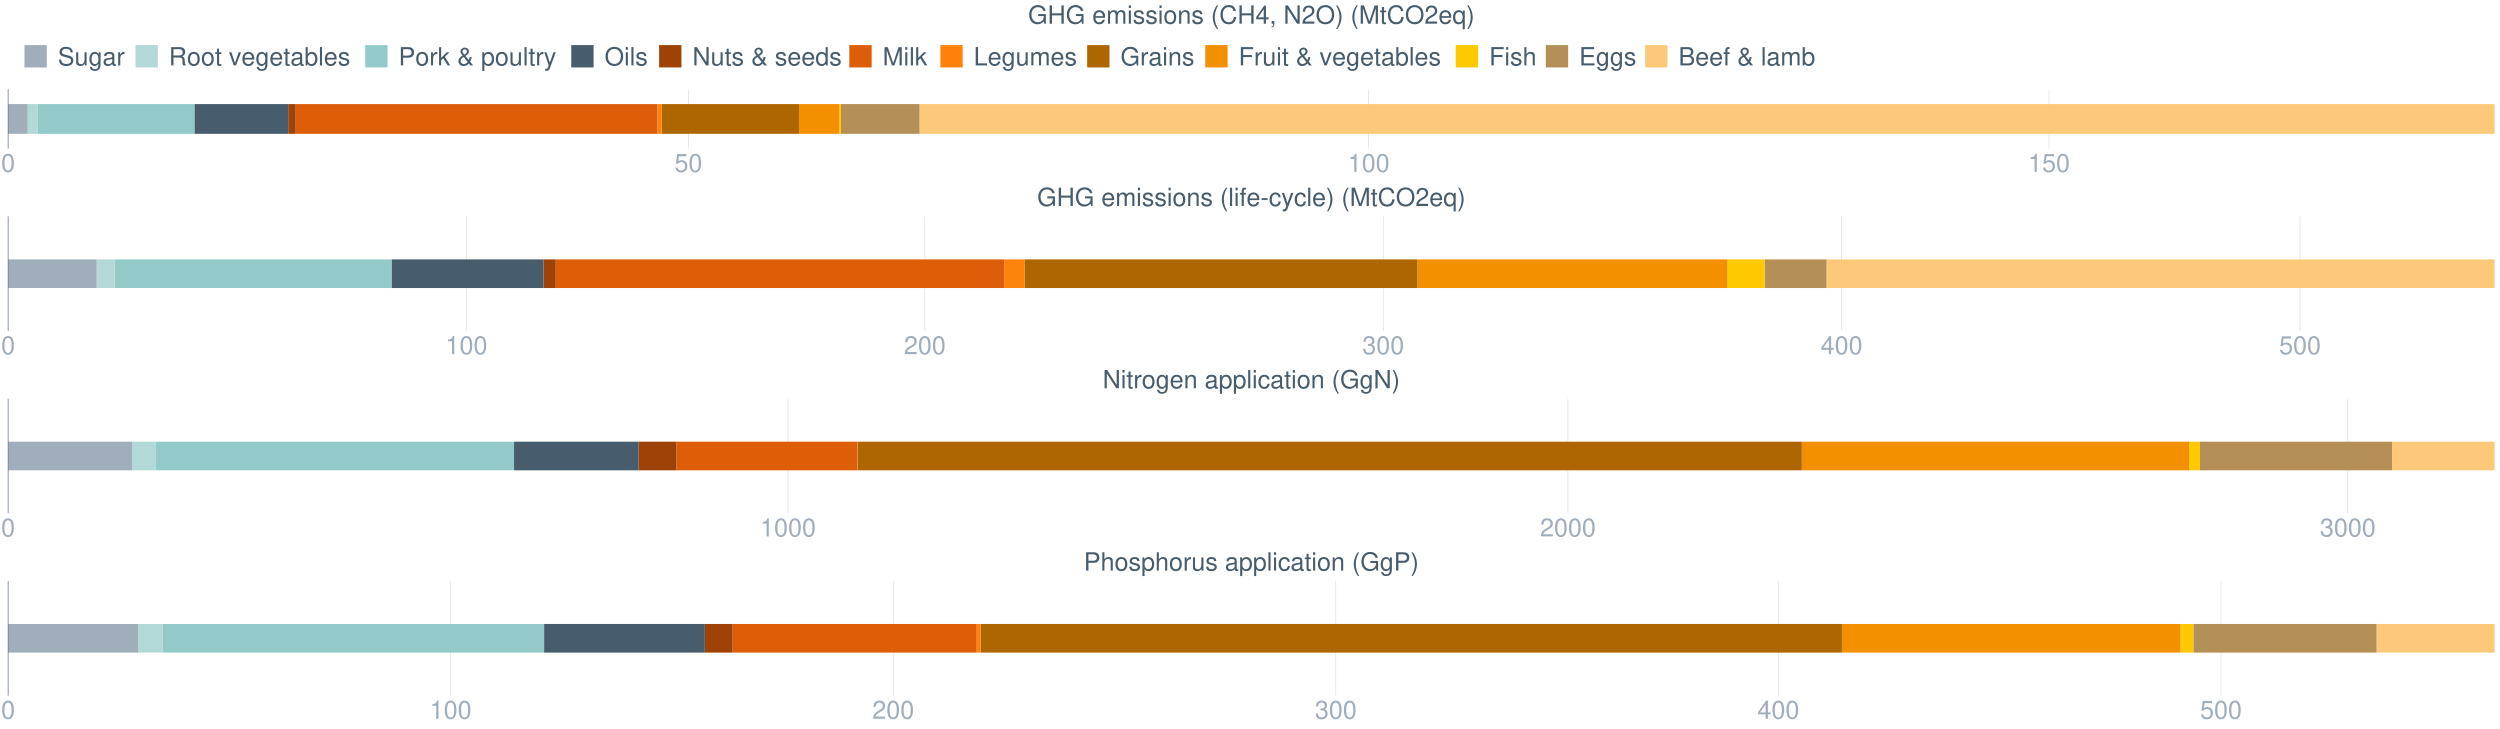 <?xml version="1.0" encoding="UTF-8"?>
<svg xmlns="http://www.w3.org/2000/svg" xmlns:xlink="http://www.w3.org/1999/xlink" width="2468.571pt" height="720pt" viewBox="0 0 2468.571 720" version="1.1">
<defs>
<g>
<symbol overflow="visible" id="glyph0-0">
<path style="stroke:none;" d=""/>
</symbol>
<symbol overflow="visible" id="glyph0-1">
<path style="stroke:none;" d="M 6.828 -17.938 C 5.188 -17.938 3.703 -17.188 2.781 -15.984 C 1.641 -14.391 1.062 -12.016 1.062 -8.688 C 1.062 -2.625 3.047 0.578 6.828 0.578 C 10.547 0.578 12.578 -2.625 12.578 -8.531 C 12.578 -12.016 12.031 -14.344 10.875 -15.984 C 9.953 -17.219 8.484 -17.938 6.828 -17.938 Z M 6.828 -16 C 9.188 -16 10.344 -13.594 10.344 -8.734 C 10.344 -3.625 9.203 -1.234 6.781 -1.234 C 4.469 -1.234 3.297 -3.719 3.297 -8.656 C 3.297 -13.594 4.469 -16 6.828 -16 Z M 6.828 -16 "/>
</symbol>
<symbol overflow="visible" id="glyph0-2">
<path style="stroke:none;" d="M 11.812 -17.594 L 2.734 -17.594 L 1.422 -8.016 L 3.422 -8.016 C 4.438 -9.234 5.281 -9.656 6.672 -9.656 C 9.031 -9.656 10.5 -8.047 10.5 -5.438 C 10.5 -2.906 9.031 -1.359 6.656 -1.359 C 4.734 -1.359 3.578 -2.328 3.047 -4.312 L 0.875 -4.312 C 1.172 -2.875 1.422 -2.188 1.938 -1.531 C 2.922 -0.203 4.719 0.578 6.703 0.578 C 10.25 0.578 12.734 -2.016 12.734 -5.734 C 12.734 -9.203 10.422 -11.594 7.047 -11.594 C 5.812 -11.594 4.812 -11.266 3.797 -10.516 L 4.484 -15.438 L 11.812 -15.438 Z M 11.812 -17.594 "/>
</symbol>
<symbol overflow="visible" id="glyph0-3">
<path style="stroke:none;" d="M 6.422 -12.781 L 6.422 0 L 8.609 0 L 8.609 -17.938 L 7.172 -17.938 C 6.406 -15.188 5.906 -14.812 2.531 -14.359 L 2.531 -12.781 Z M 6.422 -12.781 "/>
</symbol>
<symbol overflow="visible" id="glyph0-4">
<path style="stroke:none;" d="M 14.781 -12.781 C 14.781 -14.016 14.719 -14.359 14.312 -15.203 C 13.328 -17.297 11.219 -18.391 8.156 -18.391 C 4.188 -18.391 1.734 -16.344 1.734 -13.078 C 1.734 -10.875 2.906 -9.484 5.281 -8.859 L 9.781 -7.672 C 12.078 -7.078 13.094 -6.156 13.094 -4.734 C 13.094 -3.766 12.578 -2.781 11.812 -2.234 C 11.094 -1.719 9.953 -1.469 8.484 -1.469 C 6.5 -1.469 5.188 -1.938 4.312 -2.984 C 3.641 -3.766 3.344 -4.641 3.375 -5.75 L 1.188 -5.75 C 1.219 -4.094 1.531 -3 2.266 -2.016 C 3.5 -0.297 5.578 0.578 8.344 0.578 C 10.5 0.578 12.25 0.078 13.422 -0.812 C 14.641 -1.781 15.406 -3.406 15.406 -4.969 C 15.406 -7.203 14.016 -8.828 11.562 -9.5 L 7.016 -10.719 C 4.844 -11.312 4.047 -12.016 4.047 -13.406 C 4.047 -15.234 5.656 -16.453 8.094 -16.453 C 10.969 -16.453 12.578 -15.156 12.609 -12.781 Z M 14.781 -12.781 "/>
</symbol>
<symbol overflow="visible" id="glyph0-5">
<path style="stroke:none;" d="M 11.953 0 L 11.953 -13 L 9.906 -13 L 9.906 -5.625 C 9.906 -2.984 8.516 -1.234 6.359 -1.234 C 4.719 -1.234 3.672 -2.234 3.672 -3.797 L 3.672 -13 L 1.609 -13 L 1.609 -2.984 C 1.609 -0.812 3.219 0.578 5.75 0.578 C 7.672 0.578 8.891 -0.094 10.094 -1.812 L 10.094 0 Z M 11.953 0 "/>
</symbol>
<symbol overflow="visible" id="glyph0-6">
<path style="stroke:none;" d="M 10.031 -13 L 10.031 -11.109 C 8.984 -12.672 7.844 -13.375 6.203 -13.375 C 3.047 -13.375 0.875 -10.453 0.875 -6.281 C 0.875 -4.094 1.391 -2.5 2.5 -1.188 C 3.469 -0.047 4.719 0.578 6.047 0.578 C 7.625 0.578 8.734 -0.125 9.828 -1.766 L 9.828 -1.094 C 9.828 2.375 8.859 3.672 6.281 3.672 C 4.516 3.672 3.594 2.984 3.406 1.484 L 1.297 1.484 C 1.484 3.891 3.406 5.406 6.234 5.406 C 8.141 5.406 9.719 4.781 10.562 3.75 C 11.562 2.531 11.938 0.922 11.938 -2.141 L 11.938 -13 Z M 6.406 -11.469 C 8.578 -11.469 9.828 -9.625 9.828 -6.328 C 9.828 -3.172 8.562 -1.344 6.406 -1.344 C 4.266 -1.344 3.031 -3.203 3.031 -6.406 C 3.031 -9.578 4.266 -11.469 6.406 -11.469 Z M 6.406 -11.469 "/>
</symbol>
<symbol overflow="visible" id="glyph0-7">
<path style="stroke:none;" d="M 13.281 -1.219 C 13.047 -1.172 12.953 -1.172 12.828 -1.172 C 12.109 -1.172 11.719 -1.531 11.719 -2.188 L 11.719 -9.828 C 11.719 -12.141 10.031 -13.375 6.828 -13.375 C 4.906 -13.375 3.406 -12.828 2.5 -11.859 C 1.906 -11.188 1.656 -10.453 1.609 -9.156 L 3.703 -9.156 C 3.875 -10.75 4.812 -11.469 6.75 -11.469 C 8.641 -11.469 9.656 -10.766 9.656 -9.531 L 9.656 -8.984 C 9.625 -8.094 9.188 -7.766 7.5 -7.547 C 4.562 -7.172 4.125 -7.078 3.328 -6.75 C 1.812 -6.109 1.047 -4.969 1.047 -3.281 C 1.047 -0.922 2.688 0.578 5.312 0.578 C 6.953 0.578 8.266 0 9.719 -1.344 C 9.875 0 10.516 0.578 11.859 0.578 C 12.312 0.578 12.578 0.516 13.281 0.344 Z M 9.656 -4.094 C 9.656 -3.406 9.453 -2.984 8.828 -2.406 C 7.984 -1.641 6.969 -1.234 5.75 -1.234 C 4.141 -1.234 3.203 -2.016 3.203 -3.328 C 3.203 -4.688 4.094 -5.391 6.328 -5.703 C 8.531 -6 8.953 -6.109 9.656 -6.422 Z M 9.656 -4.094 "/>
</symbol>
<symbol overflow="visible" id="glyph0-8">
<path style="stroke:none;" d="M 1.719 -13 L 1.719 0 L 3.797 0 L 3.797 -6.75 C 3.828 -9.875 5.109 -11.266 7.969 -11.188 L 7.969 -13.297 C 7.625 -13.344 7.422 -13.375 7.172 -13.375 C 5.828 -13.375 4.812 -12.578 3.625 -10.641 L 3.625 -13 Z M 1.719 -13 "/>
</symbol>
<symbol overflow="visible" id="glyph0-9">
<path style="stroke:none;" d="M 4.609 -7.797 L 10.562 -7.797 C 12.625 -7.797 13.547 -6.797 13.547 -4.562 L 13.516 -2.953 C 13.516 -1.844 13.719 -0.75 14.047 0 L 16.844 0 L 16.844 -0.578 C 15.984 -1.172 15.812 -1.812 15.75 -4.219 C 15.734 -7.203 15.266 -8.094 13.297 -8.938 C 15.328 -9.953 16.156 -11.172 16.156 -13.25 C 16.156 -16.375 14.219 -18.094 10.641 -18.094 L 2.312 -18.094 L 2.312 0 L 4.609 0 Z M 4.609 -9.828 L 4.609 -16.047 L 10.203 -16.047 C 11.484 -16.047 12.234 -15.859 12.797 -15.359 C 13.422 -14.844 13.75 -14.016 13.75 -12.953 C 13.75 -10.797 12.656 -9.828 10.203 -9.828 Z M 4.609 -9.828 "/>
</symbol>
<symbol overflow="visible" id="glyph0-10">
<path style="stroke:none;" d="M 6.75 -13.375 C 3.078 -13.375 0.891 -10.766 0.891 -6.406 C 0.891 -2.016 3.078 0.578 6.781 0.578 C 10.453 0.578 12.656 -2.031 12.656 -6.297 C 12.656 -10.812 10.516 -13.375 6.75 -13.375 Z M 6.781 -11.469 C 9.109 -11.469 10.5 -9.547 10.5 -6.328 C 10.5 -3.25 9.062 -1.344 6.781 -1.344 C 4.469 -1.344 3.047 -3.25 3.047 -6.406 C 3.047 -9.547 4.469 -11.469 6.781 -11.469 Z M 6.781 -11.469 "/>
</symbol>
<symbol overflow="visible" id="glyph0-11">
<path style="stroke:none;" d="M 6.297 -13 L 4.172 -13 L 4.172 -16.578 L 2.109 -16.578 L 2.109 -13 L 0.344 -13 L 0.344 -11.312 L 2.109 -11.312 L 2.109 -1.484 C 2.109 -0.156 3 0.578 4.609 0.578 C 5.156 0.578 5.609 0.516 6.297 0.391 L 6.297 -1.344 C 6 -1.266 5.734 -1.234 5.312 -1.234 C 4.422 -1.234 4.172 -1.484 4.172 -2.406 L 4.172 -11.312 L 6.297 -11.312 Z M 6.297 -13 "/>
</symbol>
<symbol overflow="visible" id="glyph0-12">
<path style="stroke:none;" d=""/>
</symbol>
<symbol overflow="visible" id="glyph0-13">
<path style="stroke:none;" d="M 7.078 0 L 12.062 -13 L 9.719 -13 L 6.047 -2.453 L 2.578 -13 L 0.25 -13 L 4.812 0 Z M 7.078 0 "/>
</symbol>
<symbol overflow="visible" id="glyph0-14">
<path style="stroke:none;" d="M 12.734 -5.812 C 12.734 -7.797 12.578 -8.984 12.203 -9.953 C 11.359 -12.078 9.375 -13.375 6.953 -13.375 C 3.328 -13.375 1 -10.625 1 -6.328 C 1 -2.031 3.219 0.578 6.891 0.578 C 9.875 0.578 11.938 -1.109 12.453 -3.938 L 10.375 -3.938 C 9.797 -2.234 8.641 -1.344 6.969 -1.344 C 5.656 -1.344 4.547 -1.938 3.844 -3.031 C 3.344 -3.766 3.172 -4.516 3.156 -5.812 Z M 3.203 -7.5 C 3.375 -9.906 4.844 -11.469 6.922 -11.469 C 9.031 -11.469 10.5 -9.828 10.5 -7.5 Z M 3.203 -7.5 "/>
</symbol>
<symbol overflow="visible" id="glyph0-15">
<path style="stroke:none;" d="M 1.344 -18.094 L 1.344 0 L 3.203 0 L 3.203 -1.656 C 4.188 -0.156 5.516 0.578 7.312 0.578 C 10.75 0.578 12.984 -2.234 12.984 -6.547 C 12.984 -10.766 10.875 -13.375 7.422 -13.375 C 5.625 -13.375 4.359 -12.703 3.406 -11.234 L 3.406 -18.094 Z M 7.016 -11.438 C 9.328 -11.438 10.812 -9.422 10.812 -6.328 C 10.812 -3.375 9.281 -1.359 7.016 -1.359 C 4.812 -1.359 3.406 -3.344 3.406 -6.406 C 3.406 -9.453 4.812 -11.438 7.016 -11.438 Z M 7.016 -11.438 "/>
</symbol>
<symbol overflow="visible" id="glyph0-16">
<path style="stroke:none;" d="M 3.766 -18.094 L 1.688 -18.094 L 1.688 0 L 3.766 0 Z M 3.766 -18.094 "/>
</symbol>
<symbol overflow="visible" id="glyph0-17">
<path style="stroke:none;" d="M 10.875 -9.375 C 10.844 -11.938 9.156 -13.375 6.156 -13.375 C 3.125 -13.375 1.172 -11.812 1.172 -9.406 C 1.172 -7.375 2.203 -6.406 5.281 -5.656 L 7.219 -5.188 C 8.656 -4.844 9.234 -4.312 9.234 -3.406 C 9.234 -2.156 8.016 -1.344 6.203 -1.344 C 5.094 -1.344 4.141 -1.656 3.625 -2.203 C 3.297 -2.578 3.156 -2.953 3.031 -3.875 L 0.844 -3.875 C 0.938 -0.875 2.625 0.578 6.031 0.578 C 9.297 0.578 11.391 -1.047 11.391 -3.547 C 11.391 -5.484 10.297 -6.547 7.719 -7.172 L 5.734 -7.641 C 4.047 -8.047 3.328 -8.578 3.328 -9.5 C 3.328 -10.719 4.391 -11.469 6.078 -11.469 C 7.734 -11.469 8.641 -10.75 8.688 -9.375 Z M 10.875 -9.375 "/>
</symbol>
<symbol overflow="visible" id="glyph0-18">
<path style="stroke:none;" d="M 4.562 -7.672 L 10.25 -7.672 C 11.656 -7.672 12.781 -8.094 13.75 -8.953 C 14.844 -9.953 15.312 -11.109 15.312 -12.781 C 15.312 -16.172 13.297 -18.094 9.719 -18.094 L 2.266 -18.094 L 2.266 0 L 4.562 0 Z M 4.562 -9.703 L 4.562 -16.047 L 9.375 -16.047 C 11.594 -16.047 12.906 -14.859 12.906 -12.875 C 12.906 -10.891 11.594 -9.703 9.375 -9.703 Z M 4.562 -9.703 "/>
</symbol>
<symbol overflow="visible" id="glyph0-19">
<path style="stroke:none;" d="M 3.5 -18.094 L 1.438 -18.094 L 1.438 0 L 3.5 0 L 3.5 -5.062 L 5.516 -7.047 L 9.906 0 L 12.453 0 L 7.141 -8.516 L 11.656 -13 L 9 -13 L 3.5 -7.5 Z M 3.5 -18.094 "/>
</symbol>
<symbol overflow="visible" id="glyph0-20">
<path style="stroke:none;" d="M 12.234 -8.281 C 12.25 -7.391 11.953 -6.203 11.469 -5.328 L 8.156 -9.375 C 10.75 -10.844 11.594 -11.906 11.594 -13.703 C 11.594 -15.984 9.906 -17.594 7.547 -17.594 C 5.156 -17.594 3.297 -15.875 3.297 -13.703 C 3.297 -12.531 3.75 -11.609 5.312 -9.656 C 2.203 -7.859 1.297 -6.656 1.297 -4.359 C 1.297 -1.391 3.328 0.578 6.375 0.578 C 7.625 0.578 8.766 0.266 9.656 -0.297 C 10.172 -0.641 10.594 -1 11.562 -1.938 L 13.094 0 L 15.812 0 L 12.781 -3.75 C 13.703 -5.156 14.219 -6.797 14.219 -8.281 Z M 7.078 -10.688 C 5.562 -12.438 5.328 -12.828 5.328 -13.719 C 5.328 -15.016 6.172 -15.859 7.469 -15.859 C 8.703 -15.859 9.625 -14.969 9.625 -13.75 C 9.625 -12.656 8.953 -11.859 7.078 -10.688 Z M 10.375 -3.406 C 8.984 -1.938 7.922 -1.359 6.625 -1.359 C 4.844 -1.359 3.375 -2.781 3.375 -4.547 C 3.375 -5.938 4.141 -6.922 6.406 -8.359 Z M 10.375 -3.406 "/>
</symbol>
<symbol overflow="visible" id="glyph0-21">
<path style="stroke:none;" d="M 1.344 5.406 L 3.422 5.406 L 3.422 -1.359 C 4.516 -0.031 5.734 0.578 7.422 0.578 C 10.797 0.578 12.984 -2.141 12.984 -6.281 C 12.984 -10.641 10.844 -13.375 7.391 -13.375 C 5.625 -13.375 4.219 -12.578 3.25 -11.047 L 3.25 -13 L 1.344 -13 Z M 7.047 -11.438 C 9.328 -11.438 10.812 -9.422 10.812 -6.328 C 10.812 -3.375 9.297 -1.359 7.047 -1.359 C 4.844 -1.359 3.422 -3.344 3.422 -6.406 C 3.422 -9.453 4.844 -11.438 7.047 -11.438 Z M 7.047 -11.438 "/>
</symbol>
<symbol overflow="visible" id="glyph0-22">
<path style="stroke:none;" d="M 9.625 -13 L 6.031 -2.875 L 2.703 -13 L 0.5 -13 L 4.891 0.047 L 4.094 2.109 C 3.75 3.031 3.297 3.375 2.438 3.375 C 2.078 3.375 1.781 3.328 1.344 3.219 L 1.344 5.094 C 1.766 5.312 2.188 5.406 2.734 5.406 C 3.406 5.406 4.125 5.188 4.672 4.781 C 5.312 4.312 5.688 3.766 6.078 2.734 L 11.859 -13 Z M 9.625 -13 "/>
</symbol>
<symbol overflow="visible" id="glyph0-23">
<path style="stroke:none;" d="M 9.656 -18.391 C 4.469 -18.391 0.938 -14.562 0.938 -8.906 C 0.938 -3.219 4.438 0.578 9.672 0.578 C 11.891 0.578 13.828 -0.094 15.281 -1.344 C 17.25 -3 18.406 -5.812 18.406 -8.766 C 18.406 -14.594 14.969 -18.391 9.656 -18.391 Z M 9.656 -16.344 C 13.578 -16.344 16.109 -13.406 16.109 -8.812 C 16.109 -4.438 13.5 -1.469 9.672 -1.469 C 5.812 -1.469 3.25 -4.438 3.25 -8.906 C 3.25 -13.375 5.812 -16.344 9.656 -16.344 Z M 9.656 -16.344 "/>
</symbol>
<symbol overflow="visible" id="glyph0-24">
<path style="stroke:none;" d="M 3.719 -13 L 1.656 -13 L 1.656 0 L 3.719 0 Z M 3.719 -18.094 L 1.641 -18.094 L 1.641 -15.484 L 3.719 -15.484 Z M 3.719 -18.094 "/>
</symbol>
<symbol overflow="visible" id="glyph0-25">
<path style="stroke:none;" d="M 16.031 -18.094 L 13.844 -18.094 L 13.844 -3.297 L 4.391 -18.094 L 1.891 -18.094 L 1.891 0 L 4.062 0 L 4.062 -14.672 L 13.422 0 L 16.031 0 Z M 16.031 -18.094 "/>
</symbol>
<symbol overflow="visible" id="glyph0-26">
<path style="stroke:none;" d="M 12.281 -18.094 L 10.219 -18.094 L 10.219 -11.359 C 9.359 -12.672 7.969 -13.375 6.234 -13.375 C 2.859 -13.375 0.641 -10.672 0.641 -6.531 C 0.641 -2.141 2.781 0.578 6.297 0.578 C 8.094 0.578 9.328 -0.094 10.453 -1.719 L 10.453 0 L 12.281 0 Z M 6.578 -11.438 C 8.812 -11.438 10.219 -9.484 10.219 -6.359 C 10.219 -3.344 8.781 -1.359 6.594 -1.359 C 4.312 -1.359 2.797 -3.375 2.797 -6.406 C 2.797 -9.422 4.312 -11.438 6.578 -11.438 Z M 6.578 -11.438 "/>
</symbol>
<symbol overflow="visible" id="glyph0-27">
<path style="stroke:none;" d="M 11.609 0 L 16.703 -15.156 L 16.703 0 L 18.875 0 L 18.875 -18.094 L 15.688 -18.094 L 10.422 -2.328 L 5.062 -18.094 L 1.859 -18.094 L 1.859 0 L 4.047 0 L 4.047 -15.156 L 9.188 0 Z M 11.609 0 "/>
</symbol>
<symbol overflow="visible" id="glyph0-28">
<path style="stroke:none;" d="M 4.297 -18.094 L 1.984 -18.094 L 1.984 0 L 13.219 0 L 13.219 -2.031 L 4.297 -2.031 Z M 4.297 -18.094 "/>
</symbol>
<symbol overflow="visible" id="glyph0-29">
<path style="stroke:none;" d="M 1.734 -13 L 1.734 0 L 3.828 0 L 3.828 -8.156 C 3.828 -10.047 5.188 -11.562 6.875 -11.562 C 8.406 -11.562 9.281 -10.625 9.281 -8.953 L 9.281 0 L 11.359 0 L 11.359 -8.156 C 11.359 -10.047 12.734 -11.562 14.422 -11.562 C 15.922 -11.562 16.828 -10.594 16.828 -8.953 L 16.828 0 L 18.906 0 L 18.906 -9.75 C 18.906 -12.078 17.562 -13.375 15.141 -13.375 C 13.406 -13.375 12.359 -12.859 11.141 -11.391 C 10.375 -12.781 9.328 -13.375 7.641 -13.375 C 5.906 -13.375 4.734 -12.734 3.641 -11.172 L 3.641 -13 Z M 1.734 -13 "/>
</symbol>
<symbol overflow="visible" id="glyph0-30">
<path style="stroke:none;" d="M 17.594 -9.547 L 10.047 -9.547 L 10.047 -7.516 L 15.562 -7.516 L 15.562 -7.016 C 15.562 -3.797 13.172 -1.469 9.875 -1.469 C 8.047 -1.469 6.375 -2.141 5.312 -3.297 C 4.125 -4.594 3.406 -6.75 3.406 -8.984 C 3.406 -13.422 5.938 -16.344 9.75 -16.344 C 12.5 -16.344 14.484 -14.938 14.984 -12.609 L 17.344 -12.609 C 16.703 -16.281 13.922 -18.391 9.781 -18.391 C 7.562 -18.391 5.781 -17.812 4.359 -16.656 C 2.266 -14.906 1.094 -12.109 1.094 -8.859 C 1.094 -3.297 4.484 0.578 9.375 0.578 C 11.828 0.578 13.766 -0.344 15.562 -2.312 L 16.125 0.094 L 17.594 0.094 Z M 17.594 -9.547 "/>
</symbol>
<symbol overflow="visible" id="glyph0-31">
<path style="stroke:none;" d="M 1.734 -13 L 1.734 0 L 3.828 0 L 3.828 -7.172 C 3.828 -9.828 5.203 -11.562 7.344 -11.562 C 8.984 -11.562 10.031 -10.562 10.031 -9 L 10.031 0 L 12.078 0 L 12.078 -9.828 C 12.078 -11.984 10.469 -13.375 7.969 -13.375 C 6.031 -13.375 4.781 -12.625 3.641 -10.812 L 3.641 -13 Z M 1.734 -13 "/>
</symbol>
<symbol overflow="visible" id="glyph0-32">
<path style="stroke:none;" d="M 4.547 -8.234 L 13.172 -8.234 L 13.172 -10.266 L 4.547 -10.266 L 4.547 -16.047 L 14.359 -16.047 L 14.359 -18.094 L 2.234 -18.094 L 2.234 0 L 4.547 0 Z M 4.547 -8.234 "/>
</symbol>
<symbol overflow="visible" id="glyph0-33">
<path style="stroke:none;" d="M 1.734 -18.094 L 1.734 0 L 3.797 0 L 3.797 -7.172 C 3.797 -9.828 5.188 -11.562 7.312 -11.562 C 8.016 -11.562 8.656 -11.359 9.156 -10.984 C 9.75 -10.547 10 -9.922 10 -9 L 10 0 L 12.062 0 L 12.062 -9.828 C 12.062 -12.016 10.5 -13.375 7.969 -13.375 C 6.125 -13.375 5.016 -12.797 3.797 -11.219 L 3.797 -18.094 Z M 1.734 -18.094 "/>
</symbol>
<symbol overflow="visible" id="glyph0-34">
<path style="stroke:none;" d="M 4.547 -8.234 L 14.391 -8.234 L 14.391 -10.266 L 4.547 -10.266 L 4.547 -16.047 L 14.766 -16.047 L 14.766 -18.094 L 2.234 -18.094 L 2.234 0 L 15.203 0 L 15.203 -2.031 L 4.547 -2.031 Z M 4.547 -8.234 "/>
</symbol>
<symbol overflow="visible" id="glyph0-35">
<path style="stroke:none;" d="M 1.953 0 L 10.125 0 C 11.828 0 13.094 -0.469 14.062 -1.516 C 14.969 -2.453 15.453 -3.75 15.453 -5.156 C 15.453 -7.344 14.469 -8.656 12.156 -9.547 C 13.828 -10.328 14.672 -11.641 14.672 -13.5 C 14.672 -14.844 14.172 -15.984 13.219 -16.828 C 12.25 -17.688 11.047 -18.094 9.297 -18.094 L 1.953 -18.094 Z M 4.266 -10.297 L 4.266 -16.047 L 8.734 -16.047 C 10.031 -16.047 10.75 -15.875 11.359 -15.406 C 12.016 -14.906 12.359 -14.172 12.359 -13.172 C 12.359 -12.188 12.016 -11.438 11.359 -10.938 C 10.75 -10.469 10.031 -10.297 8.734 -10.297 Z M 4.266 -2.031 L 4.266 -8.266 L 9.906 -8.266 C 11.938 -8.266 13.156 -7.094 13.156 -5.141 C 13.156 -3.203 11.938 -2.031 9.906 -2.031 Z M 4.266 -2.031 "/>
</symbol>
<symbol overflow="visible" id="glyph0-36">
<path style="stroke:none;" d="M 6.406 -13 L 4.25 -13 L 4.25 -15.031 C 4.25 -15.906 4.719 -16.344 5.688 -16.344 C 5.859 -16.344 5.938 -16.344 6.406 -16.328 L 6.406 -18.031 C 5.938 -18.141 5.656 -18.156 5.234 -18.156 C 3.328 -18.156 2.188 -17.078 2.188 -15.203 L 2.188 -13 L 0.453 -13 L 0.453 -11.312 L 2.188 -11.312 L 2.188 0 L 4.25 0 L 4.25 -11.312 L 6.406 -11.312 Z M 6.406 -13 "/>
</symbol>
<symbol overflow="visible" id="glyph0-37">
<path style="stroke:none;" d="M 13.672 -8.234 L 13.672 0 L 15.984 0 L 15.984 -18.094 L 13.672 -18.094 L 13.672 -10.266 L 4.359 -10.266 L 4.359 -18.094 L 2.062 -18.094 L 2.062 0 L 4.359 0 L 4.359 -8.234 Z M 13.672 -8.234 "/>
</symbol>
<symbol overflow="visible" id="glyph0-38">
<path style="stroke:none;" d="M 5.859 -18.094 C 3.375 -14.844 1.812 -10.328 1.812 -6.422 C 1.812 -2.5 3.375 2.016 5.859 5.266 L 7.219 5.266 C 5.031 1.719 3.828 -2.453 3.828 -6.422 C 3.828 -10.375 5.031 -14.562 7.219 -18.094 Z M 5.859 -18.094 "/>
</symbol>
<symbol overflow="visible" id="glyph0-39">
<path style="stroke:none;" d="M 16.422 -12.484 C 15.703 -16.453 13.422 -18.391 9.453 -18.391 C 7.016 -18.391 5.062 -17.609 3.719 -16.125 C 2.078 -14.344 1.188 -11.766 1.188 -8.828 C 1.188 -5.859 2.109 -3.297 3.797 -1.531 C 5.203 -0.094 7 0.578 9.359 0.578 C 13.766 0.578 16.25 -1.812 16.797 -6.594 L 14.422 -6.594 C 14.219 -5.359 13.969 -4.516 13.594 -3.797 C 12.859 -2.312 11.312 -1.469 9.375 -1.469 C 5.781 -1.469 3.5 -4.344 3.5 -8.859 C 3.5 -13.5 5.656 -16.344 9.188 -16.344 C 10.641 -16.344 12.016 -15.922 12.75 -15.203 C 13.422 -14.594 13.797 -13.844 14.062 -12.484 Z M 16.422 -12.484 "/>
</symbol>
<symbol overflow="visible" id="glyph0-40">
<path style="stroke:none;" d="M 8.109 -4.344 L 8.109 0 L 10.297 0 L 10.297 -4.344 L 12.906 -4.344 L 12.906 -6.297 L 10.297 -6.297 L 10.297 -17.938 L 8.688 -17.938 L 0.688 -6.656 L 0.688 -4.344 Z M 8.109 -6.297 L 2.609 -6.297 L 8.109 -14.219 Z M 8.109 -6.297 "/>
</symbol>
<symbol overflow="visible" id="glyph0-41">
<path style="stroke:none;" d="M 2.156 -2.578 L 2.156 0 L 3.641 0 L 3.641 0.453 C 3.641 2.156 3.328 2.656 2.156 2.703 L 2.156 3.641 C 3.797 3.703 4.766 2.5 4.766 0.391 L 4.766 -2.578 Z M 2.156 -2.578 "/>
</symbol>
<symbol overflow="visible" id="glyph0-42">
<path style="stroke:none;" d="M 12.562 -2.156 L 3.297 -2.156 C 3.516 -3.641 4.312 -4.594 6.469 -5.906 L 8.953 -7.297 C 11.406 -8.656 12.672 -10.5 12.672 -12.703 C 12.672 -14.188 12.078 -15.578 11.047 -16.547 C 10 -17.5 8.703 -17.938 7.047 -17.938 C 4.812 -17.938 3.156 -17.141 2.188 -15.609 C 1.562 -14.672 1.297 -13.547 1.234 -11.734 L 3.422 -11.734 C 3.5 -12.953 3.641 -13.672 3.938 -14.266 C 4.516 -15.359 5.656 -16.031 6.969 -16.031 C 8.953 -16.031 10.453 -14.594 10.453 -12.656 C 10.453 -11.219 9.625 -9.969 8.062 -9.078 L 5.781 -7.734 C 2.109 -5.625 1.047 -3.938 0.844 -0.031 L 12.562 -0.031 Z M 12.562 -2.156 "/>
</symbol>
<symbol overflow="visible" id="glyph0-43">
<path style="stroke:none;" d="M 2.312 5.266 C 4.781 2.016 6.359 -2.5 6.359 -6.406 C 6.359 -10.328 4.781 -14.844 2.312 -18.094 L 0.938 -18.094 C 3.125 -14.547 4.344 -10.375 4.344 -6.406 C 4.344 -2.453 3.125 1.734 0.938 5.266 Z M 2.312 5.266 "/>
</symbol>
<symbol overflow="visible" id="glyph0-44">
<path style="stroke:none;" d="M 12.281 5.406 L 12.281 -13 L 10.453 -13 L 10.453 -11.266 C 9.484 -12.625 8.016 -13.375 6.297 -13.375 C 2.875 -13.375 0.641 -10.562 0.641 -6.25 C 0.641 -2.031 2.75 0.578 6.203 0.578 C 8.016 0.578 9.25 -0.078 10.219 -1.484 L 10.219 5.406 Z M 6.594 -11.438 C 8.812 -11.438 10.219 -9.484 10.219 -6.328 C 10.219 -3.344 8.781 -1.359 6.594 -1.359 C 4.312 -1.359 2.797 -3.375 2.797 -6.406 C 2.797 -9.422 4.312 -11.438 6.594 -11.438 Z M 6.594 -11.438 "/>
</symbol>
<symbol overflow="visible" id="glyph0-45">
<path style="stroke:none;" d="M 5.484 -8.266 L 6.672 -8.266 C 9.062 -8.266 10.328 -7.141 10.328 -4.984 C 10.328 -2.734 8.953 -1.359 6.703 -1.359 C 4.297 -1.359 3.125 -2.578 2.984 -5.203 L 0.797 -5.203 C 0.891 -3.766 1.141 -2.828 1.562 -2.031 C 2.484 -0.297 4.188 0.578 6.594 0.578 C 10.219 0.578 12.562 -1.609 12.562 -5.016 C 12.562 -7.297 11.688 -8.531 9.578 -9.281 C 11.219 -9.953 12.031 -11.188 12.031 -13 C 12.031 -16.078 10.031 -17.938 6.672 -17.938 C 3.125 -17.938 1.234 -15.953 1.172 -12.156 L 3.344 -12.156 C 3.375 -13.25 3.469 -13.875 3.75 -14.422 C 4.25 -15.438 5.328 -16.031 6.703 -16.031 C 8.641 -16.031 9.797 -14.859 9.797 -12.922 C 9.797 -11.656 9.359 -10.891 8.391 -10.469 C 7.797 -10.219 7 -10.125 5.484 -10.094 Z M 5.484 -8.266 "/>
</symbol>
<symbol overflow="visible" id="glyph0-46">
<path style="stroke:none;" d="M 7.047 -7.734 L 1.141 -7.734 L 1.141 -5.953 L 7.047 -5.953 Z M 7.047 -7.734 "/>
</symbol>
<symbol overflow="visible" id="glyph0-47">
<path style="stroke:none;" d="M 11.688 -8.641 C 11.594 -9.906 11.312 -10.719 10.812 -11.438 C 9.922 -12.656 8.359 -13.375 6.547 -13.375 C 3.031 -13.375 0.766 -10.594 0.766 -6.281 C 0.766 -2.078 3 0.578 6.531 0.578 C 9.625 0.578 11.594 -1.297 11.828 -4.469 L 9.75 -4.469 C 9.406 -2.375 8.344 -1.344 6.578 -1.344 C 4.297 -1.344 2.922 -3.203 2.922 -6.281 C 2.922 -9.531 4.266 -11.469 6.531 -11.469 C 8.266 -11.469 9.359 -10.453 9.609 -8.641 Z M 11.688 -8.641 "/>
</symbol>
</g>
<clipPath id="clip1">
  <path d="M 7.992 88.074 L 9 88.074 L 9 147.836 L 7.992 147.836 Z M 7.992 88.074 "/>
</clipPath>
<clipPath id="clip2">
  <path d="M 679 88.074 L 681 88.074 L 681 147.836 L 679 147.836 Z M 679 88.074 "/>
</clipPath>
<clipPath id="clip3">
  <path d="M 1351 88.074 L 1352 88.074 L 1352 147.836 L 1351 147.836 Z M 1351 88.074 "/>
</clipPath>
<clipPath id="clip4">
  <path d="M 2022 88.074 L 2024 88.074 L 2024 147.836 L 2022 147.836 Z M 2022 88.074 "/>
</clipPath>
<clipPath id="clip5">
  <path d="M 7.992 102 L 28 102 L 28 133 L 7.992 133 Z M 7.992 102 "/>
</clipPath>
<clipPath id="clip6">
  <path d="M 7.992 213.695 L 9 213.695 L 9 327.836 L 7.992 327.836 Z M 7.992 213.695 "/>
</clipPath>
<clipPath id="clip7">
  <path d="M 460 213.695 L 461 213.695 L 461 327.836 L 460 327.836 Z M 460 213.695 "/>
</clipPath>
<clipPath id="clip8">
  <path d="M 912 213.695 L 914 213.695 L 914 327.836 L 912 327.836 Z M 912 213.695 "/>
</clipPath>
<clipPath id="clip9">
  <path d="M 1365 213.695 L 1367 213.695 L 1367 327.836 L 1365 327.836 Z M 1365 213.695 "/>
</clipPath>
<clipPath id="clip10">
  <path d="M 1818 213.695 L 1819 213.695 L 1819 327.836 L 1818 327.836 Z M 1818 213.695 "/>
</clipPath>
<clipPath id="clip11">
  <path d="M 2270 213.695 L 2272 213.695 L 2272 327.836 L 2270 327.836 Z M 2270 213.695 "/>
</clipPath>
<clipPath id="clip12">
  <path d="M 7.992 256 L 96 256 L 96 285 L 7.992 285 Z M 7.992 256 "/>
</clipPath>
<clipPath id="clip13">
  <path d="M 7.992 393.695 L 9 393.695 L 9 507.836 L 7.992 507.836 Z M 7.992 393.695 "/>
</clipPath>
<clipPath id="clip14">
  <path d="M 777 393.695 L 779 393.695 L 779 507.836 L 777 507.836 Z M 777 393.695 "/>
</clipPath>
<clipPath id="clip15">
  <path d="M 1547 393.695 L 1549 393.695 L 1549 507.836 L 1547 507.836 Z M 1547 393.695 "/>
</clipPath>
<clipPath id="clip16">
  <path d="M 2318 393.695 L 2319 393.695 L 2319 507.836 L 2318 507.836 Z M 2318 393.695 "/>
</clipPath>
<clipPath id="clip17">
  <path d="M 7.992 436 L 131 436 L 131 465 L 7.992 465 Z M 7.992 436 "/>
</clipPath>
<clipPath id="clip18">
  <path d="M 7.992 573.695 L 9 573.695 L 9 687.836 L 7.992 687.836 Z M 7.992 573.695 "/>
</clipPath>
<clipPath id="clip19">
  <path d="M 444 573.695 L 446 573.695 L 446 687.836 L 444 687.836 Z M 444 573.695 "/>
</clipPath>
<clipPath id="clip20">
  <path d="M 881 573.695 L 883 573.695 L 883 687.836 L 881 687.836 Z M 881 573.695 "/>
</clipPath>
<clipPath id="clip21">
  <path d="M 1318 573.695 L 1320 573.695 L 1320 687.836 L 1318 687.836 Z M 1318 573.695 "/>
</clipPath>
<clipPath id="clip22">
  <path d="M 1755 573.695 L 1757 573.695 L 1757 687.836 L 1755 687.836 Z M 1755 573.695 "/>
</clipPath>
<clipPath id="clip23">
  <path d="M 2192 573.695 L 2194 573.695 L 2194 687.836 L 2192 687.836 Z M 2192 573.695 "/>
</clipPath>
<clipPath id="clip24">
  <path d="M 7.992 616 L 137 616 L 137 645 L 7.992 645 Z M 7.992 616 "/>
</clipPath>
</defs>
<g id="surface36792">
<g clip-path="url(#clip1)" clip-rule="nonzero">
<path style="fill:none;stroke-width:0.553;stroke-linecap:butt;stroke-linejoin:round;stroke:rgb(81.176%,85.098%,89.804%);stroke-opacity:1;stroke-miterlimit:10;" d="M 7.992 146.836 L 7.992 88.074 "/>
</g>
<g clip-path="url(#clip2)" clip-rule="nonzero">
<path style="fill:none;stroke-width:0.553;stroke-linecap:butt;stroke-linejoin:round;stroke:rgb(81.176%,85.098%,89.804%);stroke-opacity:1;stroke-miterlimit:10;" d="M 679.75 146.836 L 679.75 88.074 "/>
</g>
<g clip-path="url(#clip3)" clip-rule="nonzero">
<path style="fill:none;stroke-width:0.553;stroke-linecap:butt;stroke-linejoin:round;stroke:rgb(81.176%,85.098%,89.804%);stroke-opacity:1;stroke-miterlimit:10;" d="M 1351.508 146.836 L 1351.508 88.074 "/>
</g>
<g clip-path="url(#clip4)" clip-rule="nonzero">
<path style="fill:none;stroke-width:0.553;stroke-linecap:butt;stroke-linejoin:round;stroke:rgb(81.176%,85.098%,89.804%);stroke-opacity:1;stroke-miterlimit:10;" d="M 2023.266 146.836 L 2023.266 88.074 "/>
</g>
<path style=" stroke:none;fill-rule:nonzero;fill:rgb(98.824%,78.824%,47.843%);fill-opacity:1;" d="M 907.98 102.766 L 2463.246 102.766 L 2463.246 132.145 L 907.98 132.145 Z M 907.98 102.766 "/>
<path style=" stroke:none;fill-rule:nonzero;fill:rgb(70.588%,56.078%,34.118%);fill-opacity:1;" d="M 830.441 102.766 L 907.977 102.766 L 907.977 132.145 L 830.441 132.145 Z M 830.441 102.766 "/>
<path style=" stroke:none;fill-rule:nonzero;fill:rgb(100%,78.824%,0%);fill-opacity:1;" d="M 828.621 102.766 L 830.441 102.766 L 830.441 132.145 L 828.621 132.145 Z M 828.621 102.766 "/>
<path style=" stroke:none;fill-rule:nonzero;fill:rgb(95.294%,56.471%,0%);fill-opacity:1;" d="M 789.031 102.766 L 828.621 102.766 L 828.621 132.145 L 789.031 132.145 Z M 789.031 102.766 "/>
<path style=" stroke:none;fill-rule:nonzero;fill:rgb(67.843%,40%,0%);fill-opacity:1;" d="M 653.441 102.766 L 789.031 102.766 L 789.031 132.145 L 653.441 132.145 Z M 653.441 102.766 "/>
<path style=" stroke:none;fill-rule:nonzero;fill:rgb(100%,50.98%,4.706%);fill-opacity:1;" d="M 649.145 102.766 L 653.441 102.766 L 653.441 132.145 L 649.145 132.145 Z M 649.145 102.766 "/>
<path style=" stroke:none;fill-rule:nonzero;fill:rgb(87.059%,36.471%,3.529%);fill-opacity:1;" d="M 291.965 102.766 L 649.145 102.766 L 649.145 132.145 L 291.965 132.145 Z M 291.965 102.766 "/>
<path style=" stroke:none;fill-rule:nonzero;fill:rgb(61.961%,25.882%,2.353%);fill-opacity:1;" d="M 284.582 102.766 L 291.965 102.766 L 291.965 132.145 L 284.582 132.145 Z M 284.582 102.766 "/>
<path style=" stroke:none;fill-rule:nonzero;fill:rgb(27.843%,36.078%,42.745%);fill-opacity:1;" d="M 191.965 102.766 L 284.582 102.766 L 284.582 132.145 L 191.965 132.145 Z M 191.965 102.766 "/>
<path style=" stroke:none;fill-rule:nonzero;fill:rgb(57.647%,79.216%,78.824%);fill-opacity:1;" d="M 36.949 102.766 L 191.965 102.766 L 191.965 132.145 L 36.949 132.145 Z M 36.949 102.766 "/>
<path style=" stroke:none;fill-rule:nonzero;fill:rgb(69.804%,84.706%,84.314%);fill-opacity:1;" d="M 27.359 102.766 L 36.949 102.766 L 36.949 132.145 L 27.359 132.145 Z M 27.359 102.766 "/>
<g clip-path="url(#clip5)" clip-rule="nonzero">
<path style=" stroke:none;fill-rule:nonzero;fill:rgb(62.745%,67.843%,73.333%);fill-opacity:1;" d="M 7.992 102.766 L 27.363 102.766 L 27.363 132.145 L 7.992 132.145 Z M 7.992 102.766 "/>
</g>
<path style="fill:none;stroke-width:0.553;stroke-linecap:butt;stroke-linejoin:round;stroke:rgb(27.843%,36.078%,42.745%);stroke-opacity:1;stroke-miterlimit:10;" d="M 7.992 146.836 L 7.992 88.074 "/>
<g style="fill:rgb(62.745%,67.843%,73.333%);fill-opacity:1;">
  <use xlink:href="#glyph0-1" x="1.098" y="169.715"/>
</g>
<g style="fill:rgb(62.745%,67.843%,73.333%);fill-opacity:1;">
  <use xlink:href="#glyph0-2" x="665.957" y="169.715"/>
  <use xlink:href="#glyph0-1" x="679.749" y="169.715"/>
</g>
<g style="fill:rgb(62.745%,67.843%,73.333%);fill-opacity:1;">
  <use xlink:href="#glyph0-3" x="1330.82" y="169.715"/>
  <use xlink:href="#glyph0-1" x="1344.612" y="169.715"/>
  <use xlink:href="#glyph0-1" x="1358.404" y="169.715"/>
</g>
<g style="fill:rgb(62.745%,67.843%,73.333%);fill-opacity:1;">
  <use xlink:href="#glyph0-3" x="2002.578" y="169.715"/>
  <use xlink:href="#glyph0-2" x="2016.37" y="169.715"/>
  <use xlink:href="#glyph0-1" x="2030.162" y="169.715"/>
</g>
<path style=" stroke:none;fill-rule:nonzero;fill:rgb(62.745%,67.843%,73.333%);fill-opacity:1;" d="M 24.148 44.527 L 46.211 44.527 L 46.211 66.59 L 24.148 66.59 Z M 24.148 44.527 "/>
<path style=" stroke:none;fill-rule:nonzero;fill:rgb(69.804%,84.706%,84.314%);fill-opacity:1;" d="M 133.789 44.527 L 155.852 44.527 L 155.852 66.59 L 133.789 66.59 Z M 133.789 44.527 "/>
<path style=" stroke:none;fill-rule:nonzero;fill:rgb(57.647%,79.216%,78.824%);fill-opacity:1;" d="M 360.633 44.527 L 382.695 44.527 L 382.695 66.59 L 360.633 66.59 Z M 360.633 44.527 "/>
<path style=" stroke:none;fill-rule:nonzero;fill:rgb(27.843%,36.078%,42.745%);fill-opacity:1;" d="M 564.07 44.527 L 586.133 44.527 L 586.133 66.59 L 564.07 66.59 Z M 564.07 44.527 "/>
<path style=" stroke:none;fill-rule:nonzero;fill:rgb(61.961%,25.882%,2.353%);fill-opacity:1;" d="M 650.816 44.527 L 672.879 44.527 L 672.879 66.59 L 650.816 66.59 Z M 650.816 44.527 "/>
<path style=" stroke:none;fill-rule:nonzero;fill:rgb(87.059%,36.471%,3.529%);fill-opacity:1;" d="M 838.652 44.527 L 860.715 44.527 L 860.715 66.59 L 838.652 66.59 Z M 838.652 44.527 "/>
<path style=" stroke:none;fill-rule:nonzero;fill:rgb(100%,50.98%,4.706%);fill-opacity:1;" d="M 928.559 44.527 L 950.621 44.527 L 950.621 66.59 L 928.559 66.59 Z M 928.559 44.527 "/>
<path style=" stroke:none;fill-rule:nonzero;fill:rgb(67.843%,40%,0%);fill-opacity:1;" d="M 1073.492 44.527 L 1095.555 44.527 L 1095.555 66.59 L 1073.492 66.59 Z M 1073.492 44.527 "/>
<path style=" stroke:none;fill-rule:nonzero;fill:rgb(95.294%,56.471%,0%);fill-opacity:1;" d="M 1190.109 44.527 L 1212.172 44.527 L 1212.172 66.59 L 1190.109 66.59 Z M 1190.109 44.527 "/>
<path style=" stroke:none;fill-rule:nonzero;fill:rgb(100%,78.824%,0%);fill-opacity:1;" d="M 1437.488 44.527 L 1459.551 44.527 L 1459.551 66.59 L 1437.488 66.59 Z M 1437.488 44.527 "/>
<path style=" stroke:none;fill-rule:nonzero;fill:rgb(70.588%,56.078%,34.118%);fill-opacity:1;" d="M 1526.375 44.527 L 1548.438 44.527 L 1548.438 66.59 L 1526.375 66.59 Z M 1526.375 44.527 "/>
<path style=" stroke:none;fill-rule:nonzero;fill:rgb(98.824%,78.824%,47.843%);fill-opacity:1;" d="M 1624.473 44.527 L 1646.535 44.527 L 1646.535 66.59 L 1624.473 66.59 Z M 1624.473 44.527 "/>
<g style="fill:rgb(27.843%,36.078%,42.745%);fill-opacity:1;">
  <use xlink:href="#glyph0-4" x="57.043" y="64.602"/>
  <use xlink:href="#glyph0-5" x="73.588" y="64.602"/>
  <use xlink:href="#glyph0-6" x="87.38" y="64.602"/>
  <use xlink:href="#glyph0-7" x="101.172" y="64.602"/>
  <use xlink:href="#glyph0-8" x="114.964" y="64.602"/>
</g>
<g style="fill:rgb(27.843%,36.078%,42.745%);fill-opacity:1;">
  <use xlink:href="#glyph0-9" x="166.684" y="64.602"/>
  <use xlink:href="#glyph0-10" x="184.593" y="64.602"/>
  <use xlink:href="#glyph0-10" x="198.385" y="64.602"/>
  <use xlink:href="#glyph0-11" x="212.177" y="64.602"/>
  <use xlink:href="#glyph0-12" x="219.073" y="64.602"/>
  <use xlink:href="#glyph0-13" x="225.969" y="64.602"/>
  <use xlink:href="#glyph0-14" x="238.372" y="64.602"/>
  <use xlink:href="#glyph0-6" x="252.164" y="64.602"/>
  <use xlink:href="#glyph0-14" x="265.955" y="64.602"/>
  <use xlink:href="#glyph0-11" x="279.747" y="64.602"/>
  <use xlink:href="#glyph0-7" x="286.643" y="64.602"/>
  <use xlink:href="#glyph0-15" x="300.435" y="64.602"/>
  <use xlink:href="#glyph0-16" x="314.227" y="64.602"/>
  <use xlink:href="#glyph0-14" x="319.734" y="64.602"/>
  <use xlink:href="#glyph0-17" x="333.526" y="64.602"/>
</g>
<g style="fill:rgb(27.843%,36.078%,42.745%);fill-opacity:1;">
  <use xlink:href="#glyph0-18" x="393.527" y="64.602"/>
  <use xlink:href="#glyph0-10" x="410.073" y="64.602"/>
  <use xlink:href="#glyph0-8" x="423.865" y="64.602"/>
  <use xlink:href="#glyph0-19" x="432.125" y="64.602"/>
  <use xlink:href="#glyph0-12" x="444.528" y="64.602"/>
  <use xlink:href="#glyph0-20" x="451.424" y="64.602"/>
  <use xlink:href="#glyph0-12" x="467.969" y="64.602"/>
  <use xlink:href="#glyph0-21" x="474.865" y="64.602"/>
  <use xlink:href="#glyph0-10" x="488.657" y="64.602"/>
  <use xlink:href="#glyph0-5" x="502.449" y="64.602"/>
  <use xlink:href="#glyph0-16" x="516.24" y="64.602"/>
  <use xlink:href="#glyph0-11" x="521.747" y="64.602"/>
  <use xlink:href="#glyph0-8" x="528.643" y="64.602"/>
  <use xlink:href="#glyph0-22" x="536.903" y="64.602"/>
</g>
<g style="fill:rgb(27.843%,36.078%,42.745%);fill-opacity:1;">
  <use xlink:href="#glyph0-23" x="596.965" y="64.602"/>
  <use xlink:href="#glyph0-24" x="616.264" y="64.602"/>
  <use xlink:href="#glyph0-16" x="621.77" y="64.602"/>
  <use xlink:href="#glyph0-17" x="627.277" y="64.602"/>
</g>
<g style="fill:rgb(27.843%,36.078%,42.745%);fill-opacity:1;">
  <use xlink:href="#glyph0-25" x="683.711" y="64.602"/>
  <use xlink:href="#glyph0-5" x="701.621" y="64.602"/>
  <use xlink:href="#glyph0-11" x="715.412" y="64.602"/>
  <use xlink:href="#glyph0-17" x="722.308" y="64.602"/>
  <use xlink:href="#glyph0-12" x="734.711" y="64.602"/>
  <use xlink:href="#glyph0-20" x="741.607" y="64.602"/>
  <use xlink:href="#glyph0-12" x="758.152" y="64.602"/>
  <use xlink:href="#glyph0-17" x="765.048" y="64.602"/>
  <use xlink:href="#glyph0-14" x="777.451" y="64.602"/>
  <use xlink:href="#glyph0-14" x="791.243" y="64.602"/>
  <use xlink:href="#glyph0-26" x="805.035" y="64.602"/>
  <use xlink:href="#glyph0-17" x="818.827" y="64.602"/>
</g>
<g style="fill:rgb(27.843%,36.078%,42.745%);fill-opacity:1;">
  <use xlink:href="#glyph0-27" x="871.547" y="64.602"/>
  <use xlink:href="#glyph0-24" x="892.21" y="64.602"/>
  <use xlink:href="#glyph0-16" x="897.717" y="64.602"/>
  <use xlink:href="#glyph0-19" x="903.224" y="64.602"/>
</g>
<g style="fill:rgb(27.843%,36.078%,42.745%);fill-opacity:1;">
  <use xlink:href="#glyph0-28" x="961.449" y="64.602"/>
  <use xlink:href="#glyph0-14" x="975.241" y="64.602"/>
  <use xlink:href="#glyph0-6" x="989.033" y="64.602"/>
  <use xlink:href="#glyph0-5" x="1002.825" y="64.602"/>
  <use xlink:href="#glyph0-29" x="1016.617" y="64.602"/>
  <use xlink:href="#glyph0-14" x="1037.28" y="64.602"/>
  <use xlink:href="#glyph0-17" x="1051.072" y="64.602"/>
</g>
<g style="fill:rgb(27.843%,36.078%,42.745%);fill-opacity:1;">
  <use xlink:href="#glyph0-30" x="1106.387" y="64.602"/>
  <use xlink:href="#glyph0-8" x="1125.685" y="64.602"/>
  <use xlink:href="#glyph0-7" x="1133.946" y="64.602"/>
  <use xlink:href="#glyph0-24" x="1147.738" y="64.602"/>
  <use xlink:href="#glyph0-31" x="1153.244" y="64.602"/>
  <use xlink:href="#glyph0-17" x="1167.036" y="64.602"/>
</g>
<g style="fill:rgb(27.843%,36.078%,42.745%);fill-opacity:1;">
  <use xlink:href="#glyph0-32" x="1223.004" y="64.602"/>
  <use xlink:href="#glyph0-8" x="1238.16" y="64.602"/>
  <use xlink:href="#glyph0-5" x="1246.42" y="64.602"/>
  <use xlink:href="#glyph0-24" x="1260.212" y="64.602"/>
  <use xlink:href="#glyph0-11" x="1265.719" y="64.602"/>
  <use xlink:href="#glyph0-12" x="1272.615" y="64.602"/>
  <use xlink:href="#glyph0-20" x="1279.511" y="64.602"/>
  <use xlink:href="#glyph0-12" x="1296.056" y="64.602"/>
  <use xlink:href="#glyph0-13" x="1302.952" y="64.602"/>
  <use xlink:href="#glyph0-14" x="1315.355" y="64.602"/>
  <use xlink:href="#glyph0-6" x="1329.147" y="64.602"/>
  <use xlink:href="#glyph0-14" x="1342.939" y="64.602"/>
  <use xlink:href="#glyph0-11" x="1356.731" y="64.602"/>
  <use xlink:href="#glyph0-7" x="1363.627" y="64.602"/>
  <use xlink:href="#glyph0-15" x="1377.418" y="64.602"/>
  <use xlink:href="#glyph0-16" x="1391.21" y="64.602"/>
  <use xlink:href="#glyph0-14" x="1396.717" y="64.602"/>
  <use xlink:href="#glyph0-17" x="1410.509" y="64.602"/>
</g>
<g style="fill:rgb(27.843%,36.078%,42.745%);fill-opacity:1;">
  <use xlink:href="#glyph0-32" x="1470.383" y="64.602"/>
  <use xlink:href="#glyph0-24" x="1485.539" y="64.602"/>
  <use xlink:href="#glyph0-17" x="1491.046" y="64.602"/>
  <use xlink:href="#glyph0-33" x="1503.449" y="64.602"/>
</g>
<g style="fill:rgb(27.843%,36.078%,42.745%);fill-opacity:1;">
  <use xlink:href="#glyph0-34" x="1559.27" y="64.602"/>
  <use xlink:href="#glyph0-6" x="1575.815" y="64.602"/>
  <use xlink:href="#glyph0-6" x="1589.607" y="64.602"/>
  <use xlink:href="#glyph0-17" x="1603.399" y="64.602"/>
</g>
<g style="fill:rgb(27.843%,36.078%,42.745%);fill-opacity:1;">
  <use xlink:href="#glyph0-35" x="1657.367" y="64.602"/>
  <use xlink:href="#glyph0-14" x="1673.912" y="64.602"/>
  <use xlink:href="#glyph0-14" x="1687.704" y="64.602"/>
  <use xlink:href="#glyph0-36" x="1701.496" y="64.602"/>
  <use xlink:href="#glyph0-12" x="1708.392" y="64.602"/>
  <use xlink:href="#glyph0-20" x="1715.288" y="64.602"/>
  <use xlink:href="#glyph0-12" x="1731.833" y="64.602"/>
  <use xlink:href="#glyph0-16" x="1738.729" y="64.602"/>
  <use xlink:href="#glyph0-7" x="1744.236" y="64.602"/>
  <use xlink:href="#glyph0-29" x="1758.028" y="64.602"/>
  <use xlink:href="#glyph0-15" x="1778.691" y="64.602"/>
</g>
<g style="fill:rgb(27.843%,36.078%,42.745%);fill-opacity:1;">
  <use xlink:href="#glyph0-30" x="1015.098" y="23.41"/>
  <use xlink:href="#glyph0-37" x="1034.396" y="23.41"/>
  <use xlink:href="#glyph0-30" x="1052.306" y="23.41"/>
  <use xlink:href="#glyph0-12" x="1071.605" y="23.41"/>
  <use xlink:href="#glyph0-14" x="1078.501" y="23.41"/>
  <use xlink:href="#glyph0-29" x="1092.293" y="23.41"/>
  <use xlink:href="#glyph0-24" x="1112.956" y="23.41"/>
  <use xlink:href="#glyph0-17" x="1118.462" y="23.41"/>
  <use xlink:href="#glyph0-17" x="1130.865" y="23.41"/>
  <use xlink:href="#glyph0-24" x="1143.268" y="23.41"/>
  <use xlink:href="#glyph0-10" x="1148.775" y="23.41"/>
  <use xlink:href="#glyph0-31" x="1162.567" y="23.41"/>
  <use xlink:href="#glyph0-17" x="1176.359" y="23.41"/>
  <use xlink:href="#glyph0-12" x="1188.761" y="23.41"/>
  <use xlink:href="#glyph0-38" x="1195.657" y="23.41"/>
  <use xlink:href="#glyph0-39" x="1203.918" y="23.41"/>
  <use xlink:href="#glyph0-37" x="1221.827" y="23.41"/>
  <use xlink:href="#glyph0-40" x="1239.737" y="23.41"/>
  <use xlink:href="#glyph0-41" x="1253.529" y="23.41"/>
  <use xlink:href="#glyph0-12" x="1260.425" y="23.41"/>
  <use xlink:href="#glyph0-25" x="1267.321" y="23.41"/>
  <use xlink:href="#glyph0-42" x="1285.23" y="23.41"/>
  <use xlink:href="#glyph0-23" x="1299.022" y="23.41"/>
  <use xlink:href="#glyph0-43" x="1318.321" y="23.41"/>
  <use xlink:href="#glyph0-12" x="1326.581" y="23.41"/>
  <use xlink:href="#glyph0-38" x="1333.477" y="23.41"/>
  <use xlink:href="#glyph0-27" x="1341.737" y="23.41"/>
  <use xlink:href="#glyph0-11" x="1362.4" y="23.41"/>
  <use xlink:href="#glyph0-39" x="1369.296" y="23.41"/>
  <use xlink:href="#glyph0-23" x="1387.206" y="23.41"/>
  <use xlink:href="#glyph0-42" x="1406.505" y="23.41"/>
  <use xlink:href="#glyph0-14" x="1420.296" y="23.41"/>
  <use xlink:href="#glyph0-44" x="1434.088" y="23.41"/>
  <use xlink:href="#glyph0-43" x="1447.88" y="23.41"/>
</g>
<g clip-path="url(#clip6)" clip-rule="nonzero">
<path style="fill:none;stroke-width:0.553;stroke-linecap:butt;stroke-linejoin:round;stroke:rgb(81.176%,85.098%,89.804%);stroke-opacity:1;stroke-miterlimit:10;" d="M 7.992 326.836 L 7.992 213.695 "/>
</g>
<g clip-path="url(#clip7)" clip-rule="nonzero">
<path style="fill:none;stroke-width:0.553;stroke-linecap:butt;stroke-linejoin:round;stroke:rgb(81.176%,85.098%,89.804%);stroke-opacity:1;stroke-miterlimit:10;" d="M 460.613 326.836 L 460.613 213.695 "/>
</g>
<g clip-path="url(#clip8)" clip-rule="nonzero">
<path style="fill:none;stroke-width:0.553;stroke-linecap:butt;stroke-linejoin:round;stroke:rgb(81.176%,85.098%,89.804%);stroke-opacity:1;stroke-miterlimit:10;" d="M 913.234 326.836 L 913.234 213.695 "/>
</g>
<g clip-path="url(#clip9)" clip-rule="nonzero">
<path style="fill:none;stroke-width:0.553;stroke-linecap:butt;stroke-linejoin:round;stroke:rgb(81.176%,85.098%,89.804%);stroke-opacity:1;stroke-miterlimit:10;" d="M 1365.855 326.836 L 1365.855 213.695 "/>
</g>
<g clip-path="url(#clip10)" clip-rule="nonzero">
<path style="fill:none;stroke-width:0.553;stroke-linecap:butt;stroke-linejoin:round;stroke:rgb(81.176%,85.098%,89.804%);stroke-opacity:1;stroke-miterlimit:10;" d="M 1818.477 326.836 L 1818.477 213.695 "/>
</g>
<g clip-path="url(#clip11)" clip-rule="nonzero">
<path style="fill:none;stroke-width:0.553;stroke-linecap:butt;stroke-linejoin:round;stroke:rgb(81.176%,85.098%,89.804%);stroke-opacity:1;stroke-miterlimit:10;" d="M 2271.102 326.836 L 2271.102 213.695 "/>
</g>
<path style=" stroke:none;fill-rule:nonzero;fill:rgb(98.824%,78.824%,47.843%);fill-opacity:1;" d="M 1803.586 256.125 L 2463.242 256.125 L 2463.242 284.41 L 1803.586 284.41 Z M 1803.586 256.125 "/>
<path style=" stroke:none;fill-rule:nonzero;fill:rgb(70.588%,56.078%,34.118%);fill-opacity:1;" d="M 1742.402 256.125 L 1803.586 256.125 L 1803.586 284.41 L 1742.402 284.41 Z M 1742.402 256.125 "/>
<path style=" stroke:none;fill-rule:nonzero;fill:rgb(100%,78.824%,0%);fill-opacity:1;" d="M 1705.77 256.125 L 1742.402 256.125 L 1742.402 284.41 L 1705.77 284.41 Z M 1705.77 256.125 "/>
<path style=" stroke:none;fill-rule:nonzero;fill:rgb(95.294%,56.471%,0%);fill-opacity:1;" d="M 1399.637 256.125 L 1705.77 256.125 L 1705.77 284.41 L 1399.637 284.41 Z M 1399.637 256.125 "/>
<path style=" stroke:none;fill-rule:nonzero;fill:rgb(67.843%,40%,0%);fill-opacity:1;" d="M 1011.559 256.125 L 1399.637 256.125 L 1399.637 284.41 L 1011.559 284.41 Z M 1011.559 256.125 "/>
<path style=" stroke:none;fill-rule:nonzero;fill:rgb(100%,50.98%,4.706%);fill-opacity:1;" d="M 991.531 256.125 L 1011.559 256.125 L 1011.559 284.41 L 991.531 284.41 Z M 991.531 256.125 "/>
<path style=" stroke:none;fill-rule:nonzero;fill:rgb(87.059%,36.471%,3.529%);fill-opacity:1;" d="M 548.75 256.125 L 991.535 256.125 L 991.535 284.41 L 548.75 284.41 Z M 548.75 256.125 "/>
<path style=" stroke:none;fill-rule:nonzero;fill:rgb(61.961%,25.882%,2.353%);fill-opacity:1;" d="M 536.688 256.125 L 548.75 256.125 L 548.75 284.41 L 536.688 284.41 Z M 536.688 256.125 "/>
<path style=" stroke:none;fill-rule:nonzero;fill:rgb(27.843%,36.078%,42.745%);fill-opacity:1;" d="M 386.582 256.125 L 536.691 256.125 L 536.691 284.41 L 386.582 284.41 Z M 386.582 256.125 "/>
<path style=" stroke:none;fill-rule:nonzero;fill:rgb(57.647%,79.216%,78.824%);fill-opacity:1;" d="M 113.117 256.125 L 386.582 256.125 L 386.582 284.41 L 113.117 284.41 Z M 113.117 256.125 "/>
<path style=" stroke:none;fill-rule:nonzero;fill:rgb(69.804%,84.706%,84.314%);fill-opacity:1;" d="M 95.438 256.125 L 113.117 256.125 L 113.117 284.41 L 95.438 284.41 Z M 95.438 256.125 "/>
<g clip-path="url(#clip12)" clip-rule="nonzero">
<path style=" stroke:none;fill-rule:nonzero;fill:rgb(62.745%,67.843%,73.333%);fill-opacity:1;" d="M 7.992 256.125 L 95.441 256.125 L 95.441 284.41 L 7.992 284.41 Z M 7.992 256.125 "/>
</g>
<path style="fill:none;stroke-width:0.553;stroke-linecap:butt;stroke-linejoin:round;stroke:rgb(27.843%,36.078%,42.745%);stroke-opacity:1;stroke-miterlimit:10;" d="M 7.992 326.836 L 7.992 213.695 "/>
<g style="fill:rgb(62.745%,67.843%,73.333%);fill-opacity:1;">
  <use xlink:href="#glyph0-1" x="1.098" y="349.715"/>
</g>
<g style="fill:rgb(62.745%,67.843%,73.333%);fill-opacity:1;">
  <use xlink:href="#glyph0-3" x="439.926" y="349.715"/>
  <use xlink:href="#glyph0-1" x="453.718" y="349.715"/>
  <use xlink:href="#glyph0-1" x="467.51" y="349.715"/>
</g>
<g style="fill:rgb(62.745%,67.843%,73.333%);fill-opacity:1;">
  <use xlink:href="#glyph0-42" x="892.547" y="349.715"/>
  <use xlink:href="#glyph0-1" x="906.339" y="349.715"/>
  <use xlink:href="#glyph0-1" x="920.131" y="349.715"/>
</g>
<g style="fill:rgb(62.745%,67.843%,73.333%);fill-opacity:1;">
  <use xlink:href="#glyph0-45" x="1345.168" y="349.715"/>
  <use xlink:href="#glyph0-1" x="1358.96" y="349.715"/>
  <use xlink:href="#glyph0-1" x="1372.752" y="349.715"/>
</g>
<g style="fill:rgb(62.745%,67.843%,73.333%);fill-opacity:1;">
  <use xlink:href="#glyph0-40" x="1797.789" y="349.715"/>
  <use xlink:href="#glyph0-1" x="1811.581" y="349.715"/>
  <use xlink:href="#glyph0-1" x="1825.373" y="349.715"/>
</g>
<g style="fill:rgb(62.745%,67.843%,73.333%);fill-opacity:1;">
  <use xlink:href="#glyph0-2" x="2250.414" y="349.715"/>
  <use xlink:href="#glyph0-1" x="2264.206" y="349.715"/>
  <use xlink:href="#glyph0-1" x="2277.998" y="349.715"/>
</g>
<g style="fill:rgb(27.843%,36.078%,42.745%);fill-opacity:1;">
  <use xlink:href="#glyph0-30" x="1024.062" y="203.41"/>
  <use xlink:href="#glyph0-37" x="1043.361" y="203.41"/>
  <use xlink:href="#glyph0-30" x="1061.271" y="203.41"/>
  <use xlink:href="#glyph0-12" x="1080.57" y="203.41"/>
  <use xlink:href="#glyph0-14" x="1087.466" y="203.41"/>
  <use xlink:href="#glyph0-29" x="1101.257" y="203.41"/>
  <use xlink:href="#glyph0-24" x="1121.92" y="203.41"/>
  <use xlink:href="#glyph0-17" x="1127.427" y="203.41"/>
  <use xlink:href="#glyph0-17" x="1139.83" y="203.41"/>
  <use xlink:href="#glyph0-24" x="1152.233" y="203.41"/>
  <use xlink:href="#glyph0-10" x="1157.74" y="203.41"/>
  <use xlink:href="#glyph0-31" x="1171.532" y="203.41"/>
  <use xlink:href="#glyph0-17" x="1185.323" y="203.41"/>
  <use xlink:href="#glyph0-12" x="1197.726" y="203.41"/>
  <use xlink:href="#glyph0-38" x="1204.622" y="203.41"/>
  <use xlink:href="#glyph0-16" x="1212.882" y="203.41"/>
  <use xlink:href="#glyph0-24" x="1218.389" y="203.41"/>
  <use xlink:href="#glyph0-36" x="1223.896" y="203.41"/>
  <use xlink:href="#glyph0-14" x="1230.792" y="203.41"/>
  <use xlink:href="#glyph0-46" x="1244.584" y="203.41"/>
  <use xlink:href="#glyph0-47" x="1252.844" y="203.41"/>
  <use xlink:href="#glyph0-22" x="1265.247" y="203.41"/>
  <use xlink:href="#glyph0-47" x="1277.65" y="203.41"/>
  <use xlink:href="#glyph0-16" x="1290.052" y="203.41"/>
  <use xlink:href="#glyph0-14" x="1295.559" y="203.41"/>
  <use xlink:href="#glyph0-43" x="1309.351" y="203.41"/>
  <use xlink:href="#glyph0-12" x="1317.611" y="203.41"/>
  <use xlink:href="#glyph0-38" x="1324.507" y="203.41"/>
  <use xlink:href="#glyph0-27" x="1332.768" y="203.41"/>
  <use xlink:href="#glyph0-11" x="1353.431" y="203.41"/>
  <use xlink:href="#glyph0-39" x="1360.327" y="203.41"/>
  <use xlink:href="#glyph0-23" x="1378.236" y="203.41"/>
  <use xlink:href="#glyph0-42" x="1397.535" y="203.41"/>
  <use xlink:href="#glyph0-14" x="1411.327" y="203.41"/>
  <use xlink:href="#glyph0-44" x="1425.119" y="203.41"/>
  <use xlink:href="#glyph0-43" x="1438.911" y="203.41"/>
</g>
<g clip-path="url(#clip13)" clip-rule="nonzero">
<path style="fill:none;stroke-width:0.553;stroke-linecap:butt;stroke-linejoin:round;stroke:rgb(81.176%,85.098%,89.804%);stroke-opacity:1;stroke-miterlimit:10;" d="M 7.992 506.836 L 7.992 393.695 "/>
</g>
<g clip-path="url(#clip14)" clip-rule="nonzero">
<path style="fill:none;stroke-width:0.553;stroke-linecap:butt;stroke-linejoin:round;stroke:rgb(81.176%,85.098%,89.804%);stroke-opacity:1;stroke-miterlimit:10;" d="M 778.109 506.836 L 778.109 393.695 "/>
</g>
<g clip-path="url(#clip15)" clip-rule="nonzero">
<path style="fill:none;stroke-width:0.553;stroke-linecap:butt;stroke-linejoin:round;stroke:rgb(81.176%,85.098%,89.804%);stroke-opacity:1;stroke-miterlimit:10;" d="M 1548.227 506.836 L 1548.227 393.695 "/>
</g>
<g clip-path="url(#clip16)" clip-rule="nonzero">
<path style="fill:none;stroke-width:0.553;stroke-linecap:butt;stroke-linejoin:round;stroke:rgb(81.176%,85.098%,89.804%);stroke-opacity:1;stroke-miterlimit:10;" d="M 2318.344 506.836 L 2318.344 393.695 "/>
</g>
<path style=" stroke:none;fill-rule:nonzero;fill:rgb(98.824%,78.824%,47.843%);fill-opacity:1;" d="M 2361.926 436.125 L 2463.242 436.125 L 2463.242 464.41 L 2361.926 464.41 Z M 2361.926 436.125 "/>
<path style=" stroke:none;fill-rule:nonzero;fill:rgb(70.588%,56.078%,34.118%);fill-opacity:1;" d="M 2172.324 436.125 L 2361.926 436.125 L 2361.926 464.41 L 2172.324 464.41 Z M 2172.324 436.125 "/>
<path style=" stroke:none;fill-rule:nonzero;fill:rgb(100%,78.824%,0%);fill-opacity:1;" d="M 2161.898 436.125 L 2172.324 436.125 L 2172.324 464.41 L 2161.898 464.41 Z M 2161.898 436.125 "/>
<path style=" stroke:none;fill-rule:nonzero;fill:rgb(95.294%,56.471%,0%);fill-opacity:1;" d="M 1779.188 436.125 L 2161.898 436.125 L 2161.898 464.41 L 1779.188 464.41 Z M 1779.188 436.125 "/>
<path style=" stroke:none;fill-rule:nonzero;fill:rgb(67.843%,40%,0%);fill-opacity:1;" d="M 846.852 436.125 L 1779.188 436.125 L 1779.188 464.41 L 846.852 464.41 Z M 846.852 436.125 "/>
<path style=" stroke:none;fill-rule:nonzero;fill:rgb(100%,50.98%,4.706%);fill-opacity:1;" d="M 846.641 436.125 L 846.852 436.125 L 846.852 464.41 L 846.641 464.41 Z M 846.641 436.125 "/>
<path style=" stroke:none;fill-rule:nonzero;fill:rgb(87.059%,36.471%,3.529%);fill-opacity:1;" d="M 667.969 436.125 L 846.645 436.125 L 846.645 464.41 L 667.969 464.41 Z M 667.969 436.125 "/>
<path style=" stroke:none;fill-rule:nonzero;fill:rgb(61.961%,25.882%,2.353%);fill-opacity:1;" d="M 630.637 436.125 L 667.969 436.125 L 667.969 464.41 L 630.637 464.41 Z M 630.637 436.125 "/>
<path style=" stroke:none;fill-rule:nonzero;fill:rgb(27.843%,36.078%,42.745%);fill-opacity:1;" d="M 507.562 436.125 L 630.637 436.125 L 630.637 464.41 L 507.562 464.41 Z M 507.562 436.125 "/>
<path style=" stroke:none;fill-rule:nonzero;fill:rgb(57.647%,79.216%,78.824%);fill-opacity:1;" d="M 153.957 436.125 L 507.562 436.125 L 507.562 464.41 L 153.957 464.41 Z M 153.957 436.125 "/>
<path style=" stroke:none;fill-rule:nonzero;fill:rgb(69.804%,84.706%,84.314%);fill-opacity:1;" d="M 130.312 436.125 L 153.957 436.125 L 153.957 464.41 L 130.312 464.41 Z M 130.312 436.125 "/>
<g clip-path="url(#clip17)" clip-rule="nonzero">
<path style=" stroke:none;fill-rule:nonzero;fill:rgb(62.745%,67.843%,73.333%);fill-opacity:1;" d="M 7.992 436.125 L 130.312 436.125 L 130.312 464.41 L 7.992 464.41 Z M 7.992 436.125 "/>
</g>
<path style="fill:none;stroke-width:0.553;stroke-linecap:butt;stroke-linejoin:round;stroke:rgb(27.843%,36.078%,42.745%);stroke-opacity:1;stroke-miterlimit:10;" d="M 7.992 506.836 L 7.992 393.695 "/>
<g style="fill:rgb(62.745%,67.843%,73.333%);fill-opacity:1;">
  <use xlink:href="#glyph0-1" x="1.098" y="529.715"/>
</g>
<g style="fill:rgb(62.745%,67.843%,73.333%);fill-opacity:1;">
  <use xlink:href="#glyph0-3" x="750.527" y="529.715"/>
  <use xlink:href="#glyph0-1" x="764.319" y="529.715"/>
  <use xlink:href="#glyph0-1" x="778.111" y="529.715"/>
  <use xlink:href="#glyph0-1" x="791.903" y="529.715"/>
</g>
<g style="fill:rgb(62.745%,67.843%,73.333%);fill-opacity:1;">
  <use xlink:href="#glyph0-42" x="1520.645" y="529.715"/>
  <use xlink:href="#glyph0-1" x="1534.436" y="529.715"/>
  <use xlink:href="#glyph0-1" x="1548.228" y="529.715"/>
  <use xlink:href="#glyph0-1" x="1562.02" y="529.715"/>
</g>
<g style="fill:rgb(62.745%,67.843%,73.333%);fill-opacity:1;">
  <use xlink:href="#glyph0-45" x="2290.762" y="529.715"/>
  <use xlink:href="#glyph0-1" x="2304.554" y="529.715"/>
  <use xlink:href="#glyph0-1" x="2318.345" y="529.715"/>
  <use xlink:href="#glyph0-1" x="2332.137" y="529.715"/>
</g>
<g style="fill:rgb(27.843%,36.078%,42.745%);fill-opacity:1;">
  <use xlink:href="#glyph0-25" x="1088.805" y="383.41"/>
  <use xlink:href="#glyph0-24" x="1106.714" y="383.41"/>
  <use xlink:href="#glyph0-11" x="1112.221" y="383.41"/>
  <use xlink:href="#glyph0-8" x="1119.117" y="383.41"/>
  <use xlink:href="#glyph0-10" x="1127.377" y="383.41"/>
  <use xlink:href="#glyph0-6" x="1141.169" y="383.41"/>
  <use xlink:href="#glyph0-14" x="1154.961" y="383.41"/>
  <use xlink:href="#glyph0-31" x="1168.753" y="383.41"/>
  <use xlink:href="#glyph0-12" x="1182.545" y="383.41"/>
  <use xlink:href="#glyph0-7" x="1189.441" y="383.41"/>
  <use xlink:href="#glyph0-21" x="1203.233" y="383.41"/>
  <use xlink:href="#glyph0-21" x="1217.025" y="383.41"/>
  <use xlink:href="#glyph0-16" x="1230.816" y="383.41"/>
  <use xlink:href="#glyph0-24" x="1236.323" y="383.41"/>
  <use xlink:href="#glyph0-47" x="1241.83" y="383.41"/>
  <use xlink:href="#glyph0-7" x="1254.233" y="383.41"/>
  <use xlink:href="#glyph0-11" x="1268.025" y="383.41"/>
  <use xlink:href="#glyph0-24" x="1274.921" y="383.41"/>
  <use xlink:href="#glyph0-10" x="1280.428" y="383.41"/>
  <use xlink:href="#glyph0-31" x="1294.219" y="383.41"/>
  <use xlink:href="#glyph0-12" x="1308.011" y="383.41"/>
  <use xlink:href="#glyph0-38" x="1314.907" y="383.41"/>
  <use xlink:href="#glyph0-30" x="1323.168" y="383.41"/>
  <use xlink:href="#glyph0-6" x="1342.466" y="383.41"/>
  <use xlink:href="#glyph0-25" x="1356.258" y="383.41"/>
  <use xlink:href="#glyph0-43" x="1374.168" y="383.41"/>
</g>
<g clip-path="url(#clip18)" clip-rule="nonzero">
<path style="fill:none;stroke-width:0.553;stroke-linecap:butt;stroke-linejoin:round;stroke:rgb(81.176%,85.098%,89.804%);stroke-opacity:1;stroke-miterlimit:10;" d="M 7.992 686.836 L 7.992 573.695 "/>
</g>
<g clip-path="url(#clip19)" clip-rule="nonzero">
<path style="fill:none;stroke-width:0.553;stroke-linecap:butt;stroke-linejoin:round;stroke:rgb(81.176%,85.098%,89.804%);stroke-opacity:1;stroke-miterlimit:10;" d="M 445.008 686.836 L 445.008 573.695 "/>
</g>
<g clip-path="url(#clip20)" clip-rule="nonzero">
<path style="fill:none;stroke-width:0.553;stroke-linecap:butt;stroke-linejoin:round;stroke:rgb(81.176%,85.098%,89.804%);stroke-opacity:1;stroke-miterlimit:10;" d="M 882.02 686.836 L 882.02 573.695 "/>
</g>
<g clip-path="url(#clip21)" clip-rule="nonzero">
<path style="fill:none;stroke-width:0.553;stroke-linecap:butt;stroke-linejoin:round;stroke:rgb(81.176%,85.098%,89.804%);stroke-opacity:1;stroke-miterlimit:10;" d="M 1319.035 686.836 L 1319.035 573.695 "/>
</g>
<g clip-path="url(#clip22)" clip-rule="nonzero">
<path style="fill:none;stroke-width:0.553;stroke-linecap:butt;stroke-linejoin:round;stroke:rgb(81.176%,85.098%,89.804%);stroke-opacity:1;stroke-miterlimit:10;" d="M 1756.051 686.836 L 1756.051 573.695 "/>
</g>
<g clip-path="url(#clip23)" clip-rule="nonzero">
<path style="fill:none;stroke-width:0.553;stroke-linecap:butt;stroke-linejoin:round;stroke:rgb(81.176%,85.098%,89.804%);stroke-opacity:1;stroke-miterlimit:10;" d="M 2193.066 686.836 L 2193.066 573.695 "/>
</g>
<path style=" stroke:none;fill-rule:nonzero;fill:rgb(98.824%,78.824%,47.843%);fill-opacity:1;" d="M 2346.707 616.125 L 2463.242 616.125 L 2463.242 644.41 L 2346.707 644.41 Z M 2346.707 616.125 "/>
<path style=" stroke:none;fill-rule:nonzero;fill:rgb(70.588%,56.078%,34.118%);fill-opacity:1;" d="M 2165.758 616.125 L 2346.707 616.125 L 2346.707 644.41 L 2165.758 644.41 Z M 2165.758 616.125 "/>
<path style=" stroke:none;fill-rule:nonzero;fill:rgb(100%,78.824%,0%);fill-opacity:1;" d="M 2153.152 616.125 L 2165.762 616.125 L 2165.762 644.41 L 2153.152 644.41 Z M 2153.152 616.125 "/>
<path style=" stroke:none;fill-rule:nonzero;fill:rgb(95.294%,56.471%,0%);fill-opacity:1;" d="M 1818.762 616.125 L 2153.148 616.125 L 2153.148 644.41 L 1818.762 644.41 Z M 1818.762 616.125 "/>
<path style=" stroke:none;fill-rule:nonzero;fill:rgb(67.843%,40%,0%);fill-opacity:1;" d="M 968.348 616.125 L 1818.762 616.125 L 1818.762 644.41 L 968.348 644.41 Z M 968.348 616.125 "/>
<path style=" stroke:none;fill-rule:nonzero;fill:rgb(100%,50.98%,4.706%);fill-opacity:1;" d="M 964.379 616.125 L 968.348 616.125 L 968.348 644.41 L 964.379 644.41 Z M 964.379 616.125 "/>
<path style=" stroke:none;fill-rule:nonzero;fill:rgb(87.059%,36.471%,3.529%);fill-opacity:1;" d="M 723.43 616.125 L 964.379 616.125 L 964.379 644.41 L 723.43 644.41 Z M 723.43 616.125 "/>
<path style=" stroke:none;fill-rule:nonzero;fill:rgb(61.961%,25.882%,2.353%);fill-opacity:1;" d="M 695.977 616.125 L 723.43 616.125 L 723.43 644.41 L 695.977 644.41 Z M 695.977 616.125 "/>
<path style=" stroke:none;fill-rule:nonzero;fill:rgb(27.843%,36.078%,42.745%);fill-opacity:1;" d="M 537.25 616.125 L 695.977 616.125 L 695.977 644.41 L 537.25 644.41 Z M 537.25 616.125 "/>
<path style=" stroke:none;fill-rule:nonzero;fill:rgb(57.647%,79.216%,78.824%);fill-opacity:1;" d="M 160.43 616.125 L 537.25 616.125 L 537.25 644.41 L 160.43 644.41 Z M 160.43 616.125 "/>
<path style=" stroke:none;fill-rule:nonzero;fill:rgb(69.804%,84.706%,84.314%);fill-opacity:1;" d="M 136.328 616.125 L 160.43 616.125 L 160.43 644.41 L 136.328 644.41 Z M 136.328 616.125 "/>
<g clip-path="url(#clip24)" clip-rule="nonzero">
<path style=" stroke:none;fill-rule:nonzero;fill:rgb(62.745%,67.843%,73.333%);fill-opacity:1;" d="M 7.992 616.125 L 136.332 616.125 L 136.332 644.41 L 7.992 644.41 Z M 7.992 616.125 "/>
</g>
<path style="fill:none;stroke-width:0.553;stroke-linecap:butt;stroke-linejoin:round;stroke:rgb(27.843%,36.078%,42.745%);stroke-opacity:1;stroke-miterlimit:10;" d="M 7.992 686.836 L 7.992 573.695 "/>
<g style="fill:rgb(62.745%,67.843%,73.333%);fill-opacity:1;">
  <use xlink:href="#glyph0-1" x="1.098" y="709.715"/>
</g>
<g style="fill:rgb(62.745%,67.843%,73.333%);fill-opacity:1;">
  <use xlink:href="#glyph0-3" x="424.32" y="709.715"/>
  <use xlink:href="#glyph0-1" x="438.112" y="709.715"/>
  <use xlink:href="#glyph0-1" x="451.904" y="709.715"/>
</g>
<g style="fill:rgb(62.745%,67.843%,73.333%);fill-opacity:1;">
  <use xlink:href="#glyph0-42" x="861.332" y="709.715"/>
  <use xlink:href="#glyph0-1" x="875.124" y="709.715"/>
  <use xlink:href="#glyph0-1" x="888.916" y="709.715"/>
</g>
<g style="fill:rgb(62.745%,67.843%,73.333%);fill-opacity:1;">
  <use xlink:href="#glyph0-45" x="1298.348" y="709.715"/>
  <use xlink:href="#glyph0-1" x="1312.14" y="709.715"/>
  <use xlink:href="#glyph0-1" x="1325.931" y="709.715"/>
</g>
<g style="fill:rgb(62.745%,67.843%,73.333%);fill-opacity:1;">
  <use xlink:href="#glyph0-40" x="1735.363" y="709.715"/>
  <use xlink:href="#glyph0-1" x="1749.155" y="709.715"/>
  <use xlink:href="#glyph0-1" x="1762.947" y="709.715"/>
</g>
<g style="fill:rgb(62.745%,67.843%,73.333%);fill-opacity:1;">
  <use xlink:href="#glyph0-2" x="2172.379" y="709.715"/>
  <use xlink:href="#glyph0-1" x="2186.171" y="709.715"/>
  <use xlink:href="#glyph0-1" x="2199.963" y="709.715"/>
</g>
<g style="fill:rgb(27.843%,36.078%,42.745%);fill-opacity:1;">
  <use xlink:href="#glyph0-18" x="1070.176" y="563.41"/>
  <use xlink:href="#glyph0-33" x="1086.721" y="563.41"/>
  <use xlink:href="#glyph0-10" x="1100.513" y="563.41"/>
  <use xlink:href="#glyph0-17" x="1114.305" y="563.41"/>
  <use xlink:href="#glyph0-21" x="1126.708" y="563.41"/>
  <use xlink:href="#glyph0-33" x="1140.5" y="563.41"/>
  <use xlink:href="#glyph0-10" x="1154.291" y="563.41"/>
  <use xlink:href="#glyph0-8" x="1168.083" y="563.41"/>
  <use xlink:href="#glyph0-5" x="1176.344" y="563.41"/>
  <use xlink:href="#glyph0-17" x="1190.135" y="563.41"/>
  <use xlink:href="#glyph0-12" x="1202.538" y="563.41"/>
  <use xlink:href="#glyph0-7" x="1209.434" y="563.41"/>
  <use xlink:href="#glyph0-21" x="1223.226" y="563.41"/>
  <use xlink:href="#glyph0-21" x="1237.018" y="563.41"/>
  <use xlink:href="#glyph0-16" x="1250.81" y="563.41"/>
  <use xlink:href="#glyph0-24" x="1256.317" y="563.41"/>
  <use xlink:href="#glyph0-47" x="1261.824" y="563.41"/>
  <use xlink:href="#glyph0-7" x="1274.226" y="563.41"/>
  <use xlink:href="#glyph0-11" x="1288.018" y="563.41"/>
  <use xlink:href="#glyph0-24" x="1294.914" y="563.41"/>
  <use xlink:href="#glyph0-10" x="1300.421" y="563.41"/>
  <use xlink:href="#glyph0-31" x="1314.213" y="563.41"/>
  <use xlink:href="#glyph0-12" x="1328.005" y="563.41"/>
  <use xlink:href="#glyph0-38" x="1334.901" y="563.41"/>
  <use xlink:href="#glyph0-30" x="1343.161" y="563.41"/>
  <use xlink:href="#glyph0-6" x="1362.46" y="563.41"/>
  <use xlink:href="#glyph0-18" x="1376.252" y="563.41"/>
  <use xlink:href="#glyph0-43" x="1392.797" y="563.41"/>
</g>
</g>
</svg>
